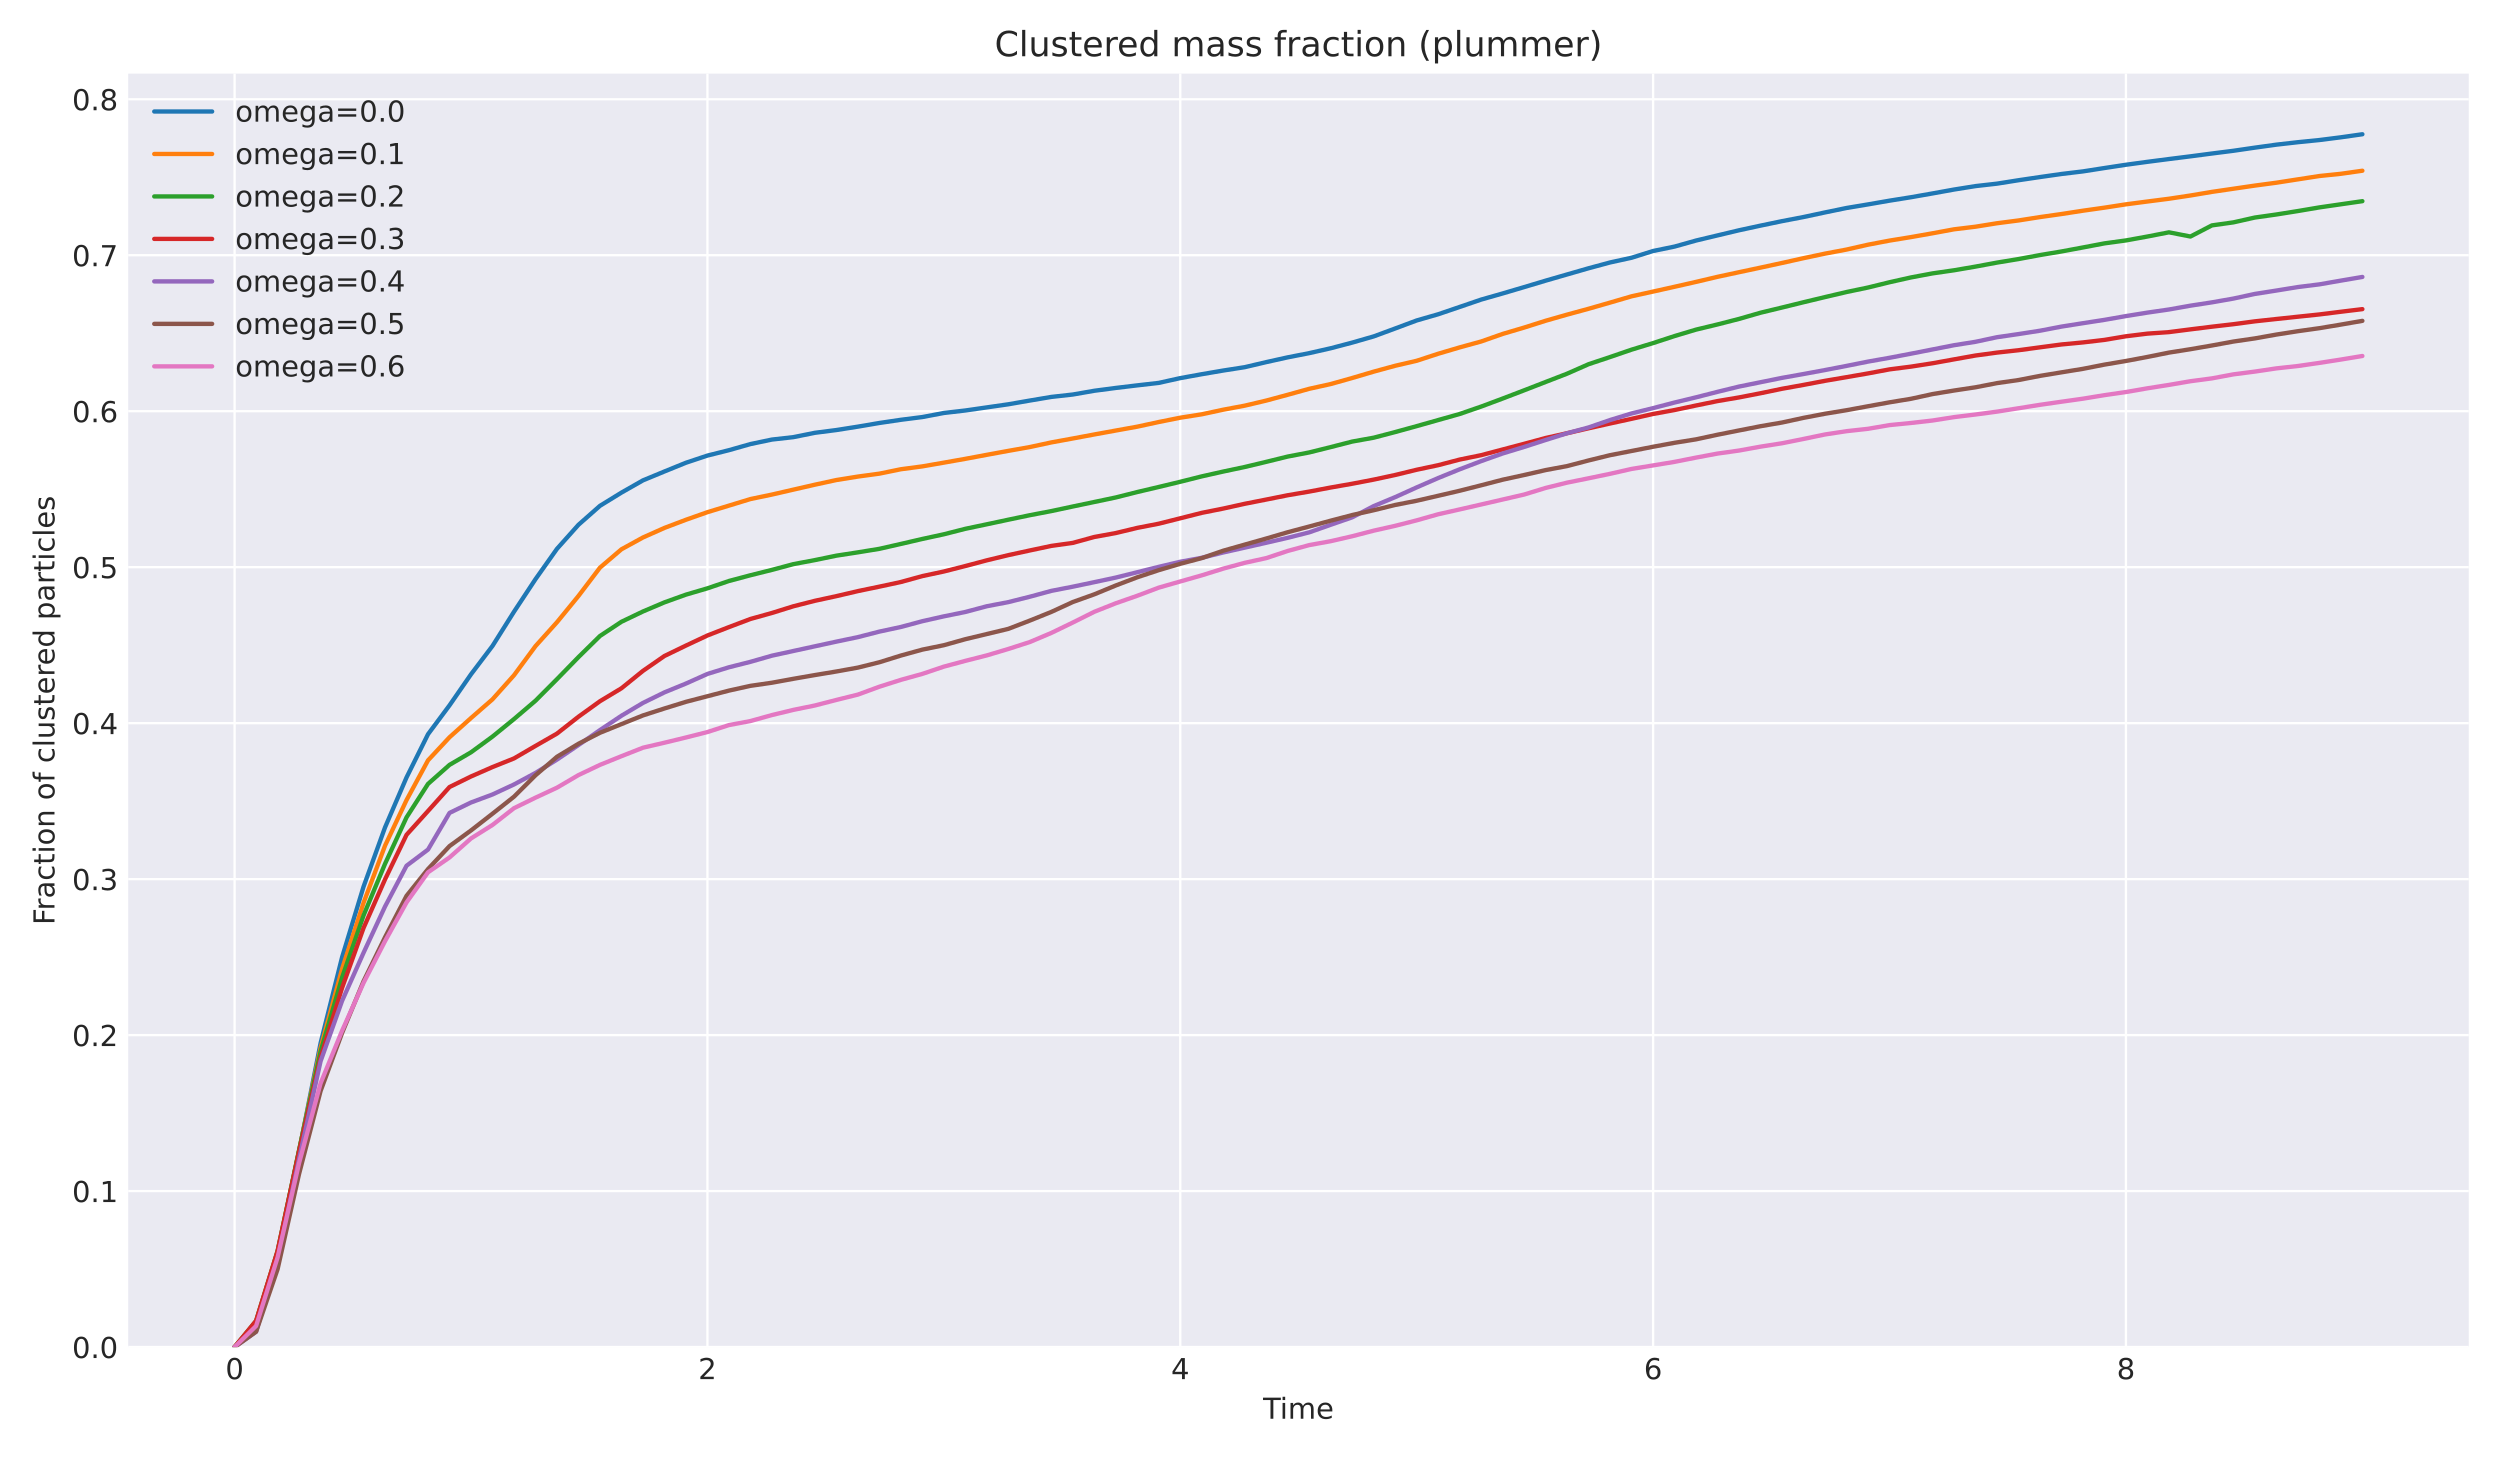 <?xml version="1.0" encoding="utf-8" standalone="no"?>
<!DOCTYPE svg PUBLIC "-//W3C//DTD SVG 1.1//EN"
  "http://www.w3.org/Graphics/SVG/1.1/DTD/svg11.dtd">
<!-- Created with matplotlib (https://matplotlib.org/) -->
<svg height="504pt" version="1.1" viewBox="0 0 864 504" width="864pt" xmlns="http://www.w3.org/2000/svg" xmlns:xlink="http://www.w3.org/1999/xlink">
 <defs>
  <style type="text/css">
*{stroke-linecap:butt;stroke-linejoin:round;}
  </style>
 </defs>
 <g id="figure_1">
  <g id="patch_1">
   <path d="M 0 504 
L 864 504 
L 864 0 
L 0 0 
z
" style="fill:#ffffff;"/>
  </g>
  <g id="axes_1">
   <g id="patch_2">
    <path d="M 44.31 465.54 
L 853.2 465.54 
L 853.2 25.44 
L 44.31 25.44 
z
" style="fill:#eaeaf2;"/>
   </g>
   <g id="matplotlib.axis_1">
    <g id="xtick_1">
     <g id="line2d_1">
      <path clip-path="url(#p8c5efeee60)" d="M 81.078 465.54 
L 81.078 25.44 
" style="fill:none;stroke:#ffffff;stroke-linecap:round;stroke-width:0.8;"/>
     </g>
     <g id="line2d_2"/>
     <g id="text_1">
      <!-- 0 -->
      <defs>
       <path d="M 31.781 66.406 
Q 24.172 66.406 20.328 58.906 
Q 16.5 51.422 16.5 36.375 
Q 16.5 21.391 20.328 13.891 
Q 24.172 6.391 31.781 6.391 
Q 39.453 6.391 43.281 13.891 
Q 47.125 21.391 47.125 36.375 
Q 47.125 51.422 43.281 58.906 
Q 39.453 66.406 31.781 66.406 
z
M 31.781 74.219 
Q 44.047 74.219 50.516 64.516 
Q 56.984 54.828 56.984 36.375 
Q 56.984 17.969 50.516 8.266 
Q 44.047 -1.422 31.781 -1.422 
Q 19.531 -1.422 13.062 8.266 
Q 6.594 17.969 6.594 36.375 
Q 6.594 54.828 13.062 64.516 
Q 19.531 74.219 31.781 74.219 
z
" id="DejaVuSans-48"/>
      </defs>
      <g style="fill:#262626;" transform="translate(77.896 476.638)scale(0.1 -0.1)">
       <use xlink:href="#DejaVuSans-48"/>
      </g>
     </g>
    </g>
    <g id="xtick_2">
     <g id="line2d_3">
      <path clip-path="url(#p8c5efeee60)" d="M 244.49 465.54 
L 244.49 25.44 
" style="fill:none;stroke:#ffffff;stroke-linecap:round;stroke-width:0.8;"/>
     </g>
     <g id="line2d_4"/>
     <g id="text_2">
      <!-- 2 -->
      <defs>
       <path d="M 19.188 8.297 
L 53.609 8.297 
L 53.609 0 
L 7.328 0 
L 7.328 8.297 
Q 12.938 14.109 22.625 23.891 
Q 32.328 33.688 34.812 36.531 
Q 39.547 41.844 41.422 45.531 
Q 43.312 49.219 43.312 52.781 
Q 43.312 58.594 39.234 62.25 
Q 35.156 65.922 28.609 65.922 
Q 23.969 65.922 18.812 64.312 
Q 13.672 62.703 7.812 59.422 
L 7.812 69.391 
Q 13.766 71.781 18.938 73 
Q 24.125 74.219 28.422 74.219 
Q 39.75 74.219 46.484 68.547 
Q 53.219 62.891 53.219 53.422 
Q 53.219 48.922 51.531 44.891 
Q 49.859 40.875 45.406 35.406 
Q 44.188 33.984 37.641 27.219 
Q 31.109 20.453 19.188 8.297 
z
" id="DejaVuSans-50"/>
      </defs>
      <g style="fill:#262626;" transform="translate(241.309 476.638)scale(0.1 -0.1)">
       <use xlink:href="#DejaVuSans-50"/>
      </g>
     </g>
    </g>
    <g id="xtick_3">
     <g id="line2d_5">
      <path clip-path="url(#p8c5efeee60)" d="M 407.902 465.54 
L 407.902 25.44 
" style="fill:none;stroke:#ffffff;stroke-linecap:round;stroke-width:0.8;"/>
     </g>
     <g id="line2d_6"/>
     <g id="text_3">
      <!-- 4 -->
      <defs>
       <path d="M 37.797 64.312 
L 12.891 25.391 
L 37.797 25.391 
z
M 35.203 72.906 
L 47.609 72.906 
L 47.609 25.391 
L 58.016 25.391 
L 58.016 17.188 
L 47.609 17.188 
L 47.609 0 
L 37.797 0 
L 37.797 17.188 
L 4.891 17.188 
L 4.891 26.703 
z
" id="DejaVuSans-52"/>
      </defs>
      <g style="fill:#262626;" transform="translate(404.721 476.638)scale(0.1 -0.1)">
       <use xlink:href="#DejaVuSans-52"/>
      </g>
     </g>
    </g>
    <g id="xtick_4">
     <g id="line2d_7">
      <path clip-path="url(#p8c5efeee60)" d="M 571.314 465.54 
L 571.314 25.44 
" style="fill:none;stroke:#ffffff;stroke-linecap:round;stroke-width:0.8;"/>
     </g>
     <g id="line2d_8"/>
     <g id="text_4">
      <!-- 6 -->
      <defs>
       <path d="M 33.016 40.375 
Q 26.375 40.375 22.484 35.828 
Q 18.609 31.297 18.609 23.391 
Q 18.609 15.531 22.484 10.953 
Q 26.375 6.391 33.016 6.391 
Q 39.656 6.391 43.531 10.953 
Q 47.406 15.531 47.406 23.391 
Q 47.406 31.297 43.531 35.828 
Q 39.656 40.375 33.016 40.375 
z
M 52.594 71.297 
L 52.594 62.312 
Q 48.875 64.062 45.094 64.984 
Q 41.312 65.922 37.594 65.922 
Q 27.828 65.922 22.672 59.328 
Q 17.531 52.734 16.797 39.406 
Q 19.672 43.656 24.016 45.922 
Q 28.375 48.188 33.594 48.188 
Q 44.578 48.188 50.953 41.516 
Q 57.328 34.859 57.328 23.391 
Q 57.328 12.156 50.688 5.359 
Q 44.047 -1.422 33.016 -1.422 
Q 20.359 -1.422 13.672 8.266 
Q 6.984 17.969 6.984 36.375 
Q 6.984 53.656 15.188 63.938 
Q 23.391 74.219 37.203 74.219 
Q 40.922 74.219 44.703 73.484 
Q 48.484 72.75 52.594 71.297 
z
" id="DejaVuSans-54"/>
      </defs>
      <g style="fill:#262626;" transform="translate(568.133 476.638)scale(0.1 -0.1)">
       <use xlink:href="#DejaVuSans-54"/>
      </g>
     </g>
    </g>
    <g id="xtick_5">
     <g id="line2d_9">
      <path clip-path="url(#p8c5efeee60)" d="M 734.726 465.54 
L 734.726 25.44 
" style="fill:none;stroke:#ffffff;stroke-linecap:round;stroke-width:0.8;"/>
     </g>
     <g id="line2d_10"/>
     <g id="text_5">
      <!-- 8 -->
      <defs>
       <path d="M 31.781 34.625 
Q 24.75 34.625 20.719 30.859 
Q 16.703 27.094 16.703 20.516 
Q 16.703 13.922 20.719 10.156 
Q 24.75 6.391 31.781 6.391 
Q 38.812 6.391 42.859 10.172 
Q 46.922 13.969 46.922 20.516 
Q 46.922 27.094 42.891 30.859 
Q 38.875 34.625 31.781 34.625 
z
M 21.922 38.812 
Q 15.578 40.375 12.031 44.719 
Q 8.5 49.078 8.5 55.328 
Q 8.5 64.062 14.719 69.141 
Q 20.953 74.219 31.781 74.219 
Q 42.672 74.219 48.875 69.141 
Q 55.078 64.062 55.078 55.328 
Q 55.078 49.078 51.531 44.719 
Q 48 40.375 41.703 38.812 
Q 48.828 37.156 52.797 32.312 
Q 56.781 27.484 56.781 20.516 
Q 56.781 9.906 50.312 4.234 
Q 43.844 -1.422 31.781 -1.422 
Q 19.734 -1.422 13.25 4.234 
Q 6.781 9.906 6.781 20.516 
Q 6.781 27.484 10.781 32.312 
Q 14.797 37.156 21.922 38.812 
z
M 18.312 54.391 
Q 18.312 48.734 21.844 45.562 
Q 25.391 42.391 31.781 42.391 
Q 38.141 42.391 41.719 45.562 
Q 45.312 48.734 45.312 54.391 
Q 45.312 60.062 41.719 63.234 
Q 38.141 66.406 31.781 66.406 
Q 25.391 66.406 21.844 63.234 
Q 18.312 60.062 18.312 54.391 
z
" id="DejaVuSans-56"/>
      </defs>
      <g style="fill:#262626;" transform="translate(731.545 476.638)scale(0.1 -0.1)">
       <use xlink:href="#DejaVuSans-56"/>
      </g>
     </g>
    </g>
    <g id="text_6">
     <!-- Time -->
     <defs>
      <path d="M -0.297 72.906 
L 61.375 72.906 
L 61.375 64.594 
L 35.5 64.594 
L 35.5 0 
L 25.594 0 
L 25.594 64.594 
L -0.297 64.594 
z
" id="DejaVuSans-84"/>
      <path d="M 9.422 54.688 
L 18.406 54.688 
L 18.406 0 
L 9.422 0 
z
M 9.422 75.984 
L 18.406 75.984 
L 18.406 64.594 
L 9.422 64.594 
z
" id="DejaVuSans-105"/>
      <path d="M 52 44.188 
Q 55.375 50.25 60.062 53.125 
Q 64.75 56 71.094 56 
Q 79.641 56 84.281 50.016 
Q 88.922 44.047 88.922 33.016 
L 88.922 0 
L 79.891 0 
L 79.891 32.719 
Q 79.891 40.578 77.094 44.375 
Q 74.312 48.188 68.609 48.188 
Q 61.625 48.188 57.562 43.547 
Q 53.516 38.922 53.516 30.906 
L 53.516 0 
L 44.484 0 
L 44.484 32.719 
Q 44.484 40.625 41.703 44.406 
Q 38.922 48.188 33.109 48.188 
Q 26.219 48.188 22.156 43.531 
Q 18.109 38.875 18.109 30.906 
L 18.109 0 
L 9.078 0 
L 9.078 54.688 
L 18.109 54.688 
L 18.109 46.188 
Q 21.188 51.219 25.484 53.609 
Q 29.781 56 35.688 56 
Q 41.656 56 45.828 52.969 
Q 50 49.953 52 44.188 
z
" id="DejaVuSans-109"/>
      <path d="M 56.203 29.594 
L 56.203 25.203 
L 14.891 25.203 
Q 15.484 15.922 20.484 11.062 
Q 25.484 6.203 34.422 6.203 
Q 39.594 6.203 44.453 7.469 
Q 49.312 8.734 54.109 11.281 
L 54.109 2.781 
Q 49.266 0.734 44.188 -0.344 
Q 39.109 -1.422 33.891 -1.422 
Q 20.797 -1.422 13.156 6.188 
Q 5.516 13.812 5.516 26.812 
Q 5.516 40.234 12.766 48.109 
Q 20.016 56 32.328 56 
Q 43.359 56 49.781 48.891 
Q 56.203 41.797 56.203 29.594 
z
M 47.219 32.234 
Q 47.125 39.594 43.094 43.984 
Q 39.062 48.391 32.422 48.391 
Q 24.906 48.391 20.391 44.141 
Q 15.875 39.891 15.188 32.172 
z
" id="DejaVuSans-101"/>
     </defs>
     <g style="fill:#262626;" transform="translate(436.521 490.317)scale(0.1 -0.1)">
      <use xlink:href="#DejaVuSans-84"/>
      <use x="57.959" xlink:href="#DejaVuSans-105"/>
      <use x="85.742" xlink:href="#DejaVuSans-109"/>
      <use x="183.154" xlink:href="#DejaVuSans-101"/>
     </g>
    </g>
   </g>
   <g id="matplotlib.axis_2">
    <g id="ytick_1">
     <g id="line2d_11">
      <path clip-path="url(#p8c5efeee60)" d="M 44.31 465.54 
L 853.2 465.54 
" style="fill:none;stroke:#ffffff;stroke-linecap:round;stroke-width:0.8;"/>
     </g>
     <g id="line2d_12"/>
     <g id="text_7">
      <!-- 0.0 -->
      <defs>
       <path d="M 10.688 12.406 
L 21 12.406 
L 21 0 
L 10.688 0 
z
" id="DejaVuSans-46"/>
      </defs>
      <g style="fill:#262626;" transform="translate(24.907 469.339)scale(0.1 -0.1)">
       <use xlink:href="#DejaVuSans-48"/>
       <use x="63.623" xlink:href="#DejaVuSans-46"/>
       <use x="95.41" xlink:href="#DejaVuSans-48"/>
      </g>
     </g>
    </g>
    <g id="ytick_2">
     <g id="line2d_13">
      <path clip-path="url(#p8c5efeee60)" d="M 44.31 411.635 
L 853.2 411.635 
" style="fill:none;stroke:#ffffff;stroke-linecap:round;stroke-width:0.8;"/>
     </g>
     <g id="line2d_14"/>
     <g id="text_8">
      <!-- 0.1 -->
      <defs>
       <path d="M 12.406 8.297 
L 28.516 8.297 
L 28.516 63.922 
L 10.984 60.406 
L 10.984 69.391 
L 28.422 72.906 
L 38.281 72.906 
L 38.281 8.297 
L 54.391 8.297 
L 54.391 0 
L 12.406 0 
z
" id="DejaVuSans-49"/>
      </defs>
      <g style="fill:#262626;" transform="translate(24.907 415.435)scale(0.1 -0.1)">
       <use xlink:href="#DejaVuSans-48"/>
       <use x="63.623" xlink:href="#DejaVuSans-46"/>
       <use x="95.41" xlink:href="#DejaVuSans-49"/>
      </g>
     </g>
    </g>
    <g id="ytick_3">
     <g id="line2d_15">
      <path clip-path="url(#p8c5efeee60)" d="M 44.31 357.731 
L 853.2 357.731 
" style="fill:none;stroke:#ffffff;stroke-linecap:round;stroke-width:0.8;"/>
     </g>
     <g id="line2d_16"/>
     <g id="text_9">
      <!-- 0.2 -->
      <g style="fill:#262626;" transform="translate(24.907 361.53)scale(0.1 -0.1)">
       <use xlink:href="#DejaVuSans-48"/>
       <use x="63.623" xlink:href="#DejaVuSans-46"/>
       <use x="95.41" xlink:href="#DejaVuSans-50"/>
      </g>
     </g>
    </g>
    <g id="ytick_4">
     <g id="line2d_17">
      <path clip-path="url(#p8c5efeee60)" d="M 44.31 303.826 
L 853.2 303.826 
" style="fill:none;stroke:#ffffff;stroke-linecap:round;stroke-width:0.8;"/>
     </g>
     <g id="line2d_18"/>
     <g id="text_10">
      <!-- 0.3 -->
      <defs>
       <path d="M 40.578 39.312 
Q 47.656 37.797 51.625 33 
Q 55.609 28.219 55.609 21.188 
Q 55.609 10.406 48.188 4.484 
Q 40.766 -1.422 27.094 -1.422 
Q 22.516 -1.422 17.656 -0.516 
Q 12.797 0.391 7.625 2.203 
L 7.625 11.719 
Q 11.719 9.328 16.594 8.109 
Q 21.484 6.891 26.812 6.891 
Q 36.078 6.891 40.938 10.547 
Q 45.797 14.203 45.797 21.188 
Q 45.797 27.641 41.281 31.266 
Q 36.766 34.906 28.719 34.906 
L 20.219 34.906 
L 20.219 43.016 
L 29.109 43.016 
Q 36.375 43.016 40.234 45.922 
Q 44.094 48.828 44.094 54.297 
Q 44.094 59.906 40.109 62.906 
Q 36.141 65.922 28.719 65.922 
Q 24.656 65.922 20.016 65.031 
Q 15.375 64.156 9.812 62.312 
L 9.812 71.094 
Q 15.438 72.656 20.344 73.438 
Q 25.25 74.219 29.594 74.219 
Q 40.828 74.219 47.359 69.109 
Q 53.906 64.016 53.906 55.328 
Q 53.906 49.266 50.438 45.094 
Q 46.969 40.922 40.578 39.312 
z
" id="DejaVuSans-51"/>
      </defs>
      <g style="fill:#262626;" transform="translate(24.907 307.625)scale(0.1 -0.1)">
       <use xlink:href="#DejaVuSans-48"/>
       <use x="63.623" xlink:href="#DejaVuSans-46"/>
       <use x="95.41" xlink:href="#DejaVuSans-51"/>
      </g>
     </g>
    </g>
    <g id="ytick_5">
     <g id="line2d_19">
      <path clip-path="url(#p8c5efeee60)" d="M 44.31 249.922 
L 853.2 249.922 
" style="fill:none;stroke:#ffffff;stroke-linecap:round;stroke-width:0.8;"/>
     </g>
     <g id="line2d_20"/>
     <g id="text_11">
      <!-- 0.4 -->
      <g style="fill:#262626;" transform="translate(24.907 253.721)scale(0.1 -0.1)">
       <use xlink:href="#DejaVuSans-48"/>
       <use x="63.623" xlink:href="#DejaVuSans-46"/>
       <use x="95.41" xlink:href="#DejaVuSans-52"/>
      </g>
     </g>
    </g>
    <g id="ytick_6">
     <g id="line2d_21">
      <path clip-path="url(#p8c5efeee60)" d="M 44.31 196.017 
L 853.2 196.017 
" style="fill:none;stroke:#ffffff;stroke-linecap:round;stroke-width:0.8;"/>
     </g>
     <g id="line2d_22"/>
     <g id="text_12">
      <!-- 0.5 -->
      <defs>
       <path d="M 10.797 72.906 
L 49.516 72.906 
L 49.516 64.594 
L 19.828 64.594 
L 19.828 46.734 
Q 21.969 47.469 24.109 47.828 
Q 26.266 48.188 28.422 48.188 
Q 40.625 48.188 47.75 41.5 
Q 54.891 34.812 54.891 23.391 
Q 54.891 11.625 47.562 5.094 
Q 40.234 -1.422 26.906 -1.422 
Q 22.312 -1.422 17.547 -0.641 
Q 12.797 0.141 7.719 1.703 
L 7.719 11.625 
Q 12.109 9.234 16.797 8.062 
Q 21.484 6.891 26.703 6.891 
Q 35.156 6.891 40.078 11.328 
Q 45.016 15.766 45.016 23.391 
Q 45.016 31 40.078 35.438 
Q 35.156 39.891 26.703 39.891 
Q 22.75 39.891 18.812 39.016 
Q 14.891 38.141 10.797 36.281 
z
" id="DejaVuSans-53"/>
      </defs>
      <g style="fill:#262626;" transform="translate(24.907 199.816)scale(0.1 -0.1)">
       <use xlink:href="#DejaVuSans-48"/>
       <use x="63.623" xlink:href="#DejaVuSans-46"/>
       <use x="95.41" xlink:href="#DejaVuSans-53"/>
      </g>
     </g>
    </g>
    <g id="ytick_7">
     <g id="line2d_23">
      <path clip-path="url(#p8c5efeee60)" d="M 44.31 142.112 
L 853.2 142.112 
" style="fill:none;stroke:#ffffff;stroke-linecap:round;stroke-width:0.8;"/>
     </g>
     <g id="line2d_24"/>
     <g id="text_13">
      <!-- 0.6 -->
      <g style="fill:#262626;" transform="translate(24.907 145.912)scale(0.1 -0.1)">
       <use xlink:href="#DejaVuSans-48"/>
       <use x="63.623" xlink:href="#DejaVuSans-46"/>
       <use x="95.41" xlink:href="#DejaVuSans-54"/>
      </g>
     </g>
    </g>
    <g id="ytick_8">
     <g id="line2d_25">
      <path clip-path="url(#p8c5efeee60)" d="M 44.31 88.208 
L 853.2 88.208 
" style="fill:none;stroke:#ffffff;stroke-linecap:round;stroke-width:0.8;"/>
     </g>
     <g id="line2d_26"/>
     <g id="text_14">
      <!-- 0.7 -->
      <defs>
       <path d="M 8.203 72.906 
L 55.078 72.906 
L 55.078 68.703 
L 28.609 0 
L 18.312 0 
L 43.219 64.594 
L 8.203 64.594 
z
" id="DejaVuSans-55"/>
      </defs>
      <g style="fill:#262626;" transform="translate(24.907 92.007)scale(0.1 -0.1)">
       <use xlink:href="#DejaVuSans-48"/>
       <use x="63.623" xlink:href="#DejaVuSans-46"/>
       <use x="95.41" xlink:href="#DejaVuSans-55"/>
      </g>
     </g>
    </g>
    <g id="ytick_9">
     <g id="line2d_27">
      <path clip-path="url(#p8c5efeee60)" d="M 44.31 34.303 
L 853.2 34.303 
" style="fill:none;stroke:#ffffff;stroke-linecap:round;stroke-width:0.8;"/>
     </g>
     <g id="line2d_28"/>
     <g id="text_15">
      <!-- 0.8 -->
      <g style="fill:#262626;" transform="translate(24.907 38.103)scale(0.1 -0.1)">
       <use xlink:href="#DejaVuSans-48"/>
       <use x="63.623" xlink:href="#DejaVuSans-46"/>
       <use x="95.41" xlink:href="#DejaVuSans-56"/>
      </g>
     </g>
    </g>
    <g id="text_16">
     <!-- Fraction of clustered particles -->
     <defs>
      <path d="M 9.812 72.906 
L 51.703 72.906 
L 51.703 64.594 
L 19.672 64.594 
L 19.672 43.109 
L 48.578 43.109 
L 48.578 34.812 
L 19.672 34.812 
L 19.672 0 
L 9.812 0 
z
" id="DejaVuSans-70"/>
      <path d="M 41.109 46.297 
Q 39.594 47.172 37.812 47.578 
Q 36.031 48 33.891 48 
Q 26.266 48 22.188 43.047 
Q 18.109 38.094 18.109 28.812 
L 18.109 0 
L 9.078 0 
L 9.078 54.688 
L 18.109 54.688 
L 18.109 46.188 
Q 20.953 51.172 25.484 53.578 
Q 30.031 56 36.531 56 
Q 37.453 56 38.578 55.875 
Q 39.703 55.766 41.062 55.516 
z
" id="DejaVuSans-114"/>
      <path d="M 34.281 27.484 
Q 23.391 27.484 19.188 25 
Q 14.984 22.516 14.984 16.5 
Q 14.984 11.719 18.141 8.906 
Q 21.297 6.109 26.703 6.109 
Q 34.188 6.109 38.703 11.406 
Q 43.219 16.703 43.219 25.484 
L 43.219 27.484 
z
M 52.203 31.203 
L 52.203 0 
L 43.219 0 
L 43.219 8.297 
Q 40.141 3.328 35.547 0.953 
Q 30.953 -1.422 24.312 -1.422 
Q 15.922 -1.422 10.953 3.297 
Q 6 8.016 6 15.922 
Q 6 25.141 12.172 29.828 
Q 18.359 34.516 30.609 34.516 
L 43.219 34.516 
L 43.219 35.406 
Q 43.219 41.609 39.141 45 
Q 35.062 48.391 27.688 48.391 
Q 23 48.391 18.547 47.266 
Q 14.109 46.141 10.016 43.891 
L 10.016 52.203 
Q 14.938 54.109 19.578 55.047 
Q 24.219 56 28.609 56 
Q 40.484 56 46.344 49.844 
Q 52.203 43.703 52.203 31.203 
z
" id="DejaVuSans-97"/>
      <path d="M 48.781 52.594 
L 48.781 44.188 
Q 44.969 46.297 41.141 47.344 
Q 37.312 48.391 33.406 48.391 
Q 24.656 48.391 19.812 42.844 
Q 14.984 37.312 14.984 27.297 
Q 14.984 17.281 19.812 11.734 
Q 24.656 6.203 33.406 6.203 
Q 37.312 6.203 41.141 7.25 
Q 44.969 8.297 48.781 10.406 
L 48.781 2.094 
Q 45.016 0.344 40.984 -0.531 
Q 36.969 -1.422 32.422 -1.422 
Q 20.062 -1.422 12.781 6.344 
Q 5.516 14.109 5.516 27.297 
Q 5.516 40.672 12.859 48.328 
Q 20.219 56 33.016 56 
Q 37.156 56 41.109 55.141 
Q 45.062 54.297 48.781 52.594 
z
" id="DejaVuSans-99"/>
      <path d="M 18.312 70.219 
L 18.312 54.688 
L 36.812 54.688 
L 36.812 47.703 
L 18.312 47.703 
L 18.312 18.016 
Q 18.312 11.328 20.141 9.422 
Q 21.969 7.516 27.594 7.516 
L 36.812 7.516 
L 36.812 0 
L 27.594 0 
Q 17.188 0 13.234 3.875 
Q 9.281 7.766 9.281 18.016 
L 9.281 47.703 
L 2.688 47.703 
L 2.688 54.688 
L 9.281 54.688 
L 9.281 70.219 
z
" id="DejaVuSans-116"/>
      <path d="M 30.609 48.391 
Q 23.391 48.391 19.188 42.75 
Q 14.984 37.109 14.984 27.297 
Q 14.984 17.484 19.156 11.844 
Q 23.344 6.203 30.609 6.203 
Q 37.797 6.203 41.984 11.859 
Q 46.188 17.531 46.188 27.297 
Q 46.188 37.016 41.984 42.703 
Q 37.797 48.391 30.609 48.391 
z
M 30.609 56 
Q 42.328 56 49.016 48.375 
Q 55.719 40.766 55.719 27.297 
Q 55.719 13.875 49.016 6.219 
Q 42.328 -1.422 30.609 -1.422 
Q 18.844 -1.422 12.172 6.219 
Q 5.516 13.875 5.516 27.297 
Q 5.516 40.766 12.172 48.375 
Q 18.844 56 30.609 56 
z
" id="DejaVuSans-111"/>
      <path d="M 54.891 33.016 
L 54.891 0 
L 45.906 0 
L 45.906 32.719 
Q 45.906 40.484 42.875 44.328 
Q 39.844 48.188 33.797 48.188 
Q 26.516 48.188 22.312 43.547 
Q 18.109 38.922 18.109 30.906 
L 18.109 0 
L 9.078 0 
L 9.078 54.688 
L 18.109 54.688 
L 18.109 46.188 
Q 21.344 51.125 25.703 53.562 
Q 30.078 56 35.797 56 
Q 45.219 56 50.047 50.172 
Q 54.891 44.344 54.891 33.016 
z
" id="DejaVuSans-110"/>
      <path id="DejaVuSans-32"/>
      <path d="M 37.109 75.984 
L 37.109 68.5 
L 28.516 68.5 
Q 23.688 68.5 21.797 66.547 
Q 19.922 64.594 19.922 59.516 
L 19.922 54.688 
L 34.719 54.688 
L 34.719 47.703 
L 19.922 47.703 
L 19.922 0 
L 10.891 0 
L 10.891 47.703 
L 2.297 47.703 
L 2.297 54.688 
L 10.891 54.688 
L 10.891 58.5 
Q 10.891 67.625 15.141 71.797 
Q 19.391 75.984 28.609 75.984 
z
" id="DejaVuSans-102"/>
      <path d="M 9.422 75.984 
L 18.406 75.984 
L 18.406 0 
L 9.422 0 
z
" id="DejaVuSans-108"/>
      <path d="M 8.5 21.578 
L 8.5 54.688 
L 17.484 54.688 
L 17.484 21.922 
Q 17.484 14.156 20.5 10.266 
Q 23.531 6.391 29.594 6.391 
Q 36.859 6.391 41.078 11.031 
Q 45.312 15.672 45.312 23.688 
L 45.312 54.688 
L 54.297 54.688 
L 54.297 0 
L 45.312 0 
L 45.312 8.406 
Q 42.047 3.422 37.719 1 
Q 33.406 -1.422 27.688 -1.422 
Q 18.266 -1.422 13.375 4.438 
Q 8.5 10.297 8.5 21.578 
z
M 31.109 56 
z
" id="DejaVuSans-117"/>
      <path d="M 44.281 53.078 
L 44.281 44.578 
Q 40.484 46.531 36.375 47.5 
Q 32.281 48.484 27.875 48.484 
Q 21.188 48.484 17.844 46.438 
Q 14.5 44.391 14.5 40.281 
Q 14.5 37.156 16.891 35.375 
Q 19.281 33.594 26.516 31.984 
L 29.594 31.297 
Q 39.156 29.25 43.188 25.516 
Q 47.219 21.781 47.219 15.094 
Q 47.219 7.469 41.188 3.016 
Q 35.156 -1.422 24.609 -1.422 
Q 20.219 -1.422 15.453 -0.562 
Q 10.688 0.297 5.422 2 
L 5.422 11.281 
Q 10.406 8.688 15.234 7.391 
Q 20.062 6.109 24.812 6.109 
Q 31.156 6.109 34.562 8.281 
Q 37.984 10.453 37.984 14.406 
Q 37.984 18.062 35.516 20.016 
Q 33.062 21.969 24.703 23.781 
L 21.578 24.516 
Q 13.234 26.266 9.516 29.906 
Q 5.812 33.547 5.812 39.891 
Q 5.812 47.609 11.281 51.797 
Q 16.75 56 26.812 56 
Q 31.781 56 36.172 55.266 
Q 40.578 54.547 44.281 53.078 
z
" id="DejaVuSans-115"/>
      <path d="M 45.406 46.391 
L 45.406 75.984 
L 54.391 75.984 
L 54.391 0 
L 45.406 0 
L 45.406 8.203 
Q 42.578 3.328 38.25 0.953 
Q 33.938 -1.422 27.875 -1.422 
Q 17.969 -1.422 11.734 6.484 
Q 5.516 14.406 5.516 27.297 
Q 5.516 40.188 11.734 48.094 
Q 17.969 56 27.875 56 
Q 33.938 56 38.25 53.625 
Q 42.578 51.266 45.406 46.391 
z
M 14.797 27.297 
Q 14.797 17.391 18.875 11.75 
Q 22.953 6.109 30.078 6.109 
Q 37.203 6.109 41.297 11.75 
Q 45.406 17.391 45.406 27.297 
Q 45.406 37.203 41.297 42.844 
Q 37.203 48.484 30.078 48.484 
Q 22.953 48.484 18.875 42.844 
Q 14.797 37.203 14.797 27.297 
z
" id="DejaVuSans-100"/>
      <path d="M 18.109 8.203 
L 18.109 -20.797 
L 9.078 -20.797 
L 9.078 54.688 
L 18.109 54.688 
L 18.109 46.391 
Q 20.953 51.266 25.266 53.625 
Q 29.594 56 35.594 56 
Q 45.562 56 51.781 48.094 
Q 58.016 40.188 58.016 27.297 
Q 58.016 14.406 51.781 6.484 
Q 45.562 -1.422 35.594 -1.422 
Q 29.594 -1.422 25.266 0.953 
Q 20.953 3.328 18.109 8.203 
z
M 48.688 27.297 
Q 48.688 37.203 44.609 42.844 
Q 40.531 48.484 33.406 48.484 
Q 26.266 48.484 22.188 42.844 
Q 18.109 37.203 18.109 27.297 
Q 18.109 17.391 22.188 11.75 
Q 26.266 6.109 33.406 6.109 
Q 40.531 6.109 44.609 11.75 
Q 48.688 17.391 48.688 27.297 
z
" id="DejaVuSans-112"/>
     </defs>
     <g style="fill:#262626;" transform="translate(18.827 319.641)rotate(-90)scale(0.1 -0.1)">
      <use xlink:href="#DejaVuSans-70"/>
      <use x="50.27" xlink:href="#DejaVuSans-114"/>
      <use x="91.383" xlink:href="#DejaVuSans-97"/>
      <use x="152.662" xlink:href="#DejaVuSans-99"/>
      <use x="207.643" xlink:href="#DejaVuSans-116"/>
      <use x="246.852" xlink:href="#DejaVuSans-105"/>
      <use x="274.635" xlink:href="#DejaVuSans-111"/>
      <use x="335.816" xlink:href="#DejaVuSans-110"/>
      <use x="399.195" xlink:href="#DejaVuSans-32"/>
      <use x="430.982" xlink:href="#DejaVuSans-111"/>
      <use x="492.164" xlink:href="#DejaVuSans-102"/>
      <use x="527.369" xlink:href="#DejaVuSans-32"/>
      <use x="559.156" xlink:href="#DejaVuSans-99"/>
      <use x="614.137" xlink:href="#DejaVuSans-108"/>
      <use x="641.92" xlink:href="#DejaVuSans-117"/>
      <use x="705.299" xlink:href="#DejaVuSans-115"/>
      <use x="757.398" xlink:href="#DejaVuSans-116"/>
      <use x="796.607" xlink:href="#DejaVuSans-101"/>
      <use x="858.131" xlink:href="#DejaVuSans-114"/>
      <use x="896.994" xlink:href="#DejaVuSans-101"/>
      <use x="958.518" xlink:href="#DejaVuSans-100"/>
      <use x="1021.994" xlink:href="#DejaVuSans-32"/>
      <use x="1053.781" xlink:href="#DejaVuSans-112"/>
      <use x="1117.258" xlink:href="#DejaVuSans-97"/>
      <use x="1178.537" xlink:href="#DejaVuSans-114"/>
      <use x="1219.65" xlink:href="#DejaVuSans-116"/>
      <use x="1258.859" xlink:href="#DejaVuSans-105"/>
      <use x="1286.643" xlink:href="#DejaVuSans-99"/>
      <use x="1341.623" xlink:href="#DejaVuSans-108"/>
      <use x="1369.406" xlink:href="#DejaVuSans-101"/>
      <use x="1430.93" xlink:href="#DejaVuSans-115"/>
     </g>
    </g>
   </g>
   <g id="line2d_29">
    <path clip-path="url(#p8c5efeee60)" d="M 81.078 465.54 
L 88.506 457.839 
L 95.933 433.425 
L 103.361 397.874 
L 110.789 360.528 
L 118.217 330.845 
L 125.645 306.42 
L 133.072 285.932 
L 140.5 268.674 
L 147.928 253.741 
L 155.356 243.759 
L 162.784 233.032 
L 170.212 223.227 
L 177.639 211.411 
L 185.067 200.162 
L 192.495 189.667 
L 199.923 181.362 
L 207.351 174.809 
L 214.779 170.241 
L 222.206 166.013 
L 229.634 162.939 
L 237.062 159.919 
L 244.49 157.444 
L 251.918 155.583 
L 259.345 153.471 
L 266.773 151.911 
L 274.201 151.072 
L 281.629 149.574 
L 289.057 148.62 
L 296.485 147.445 
L 303.912 146.179 
L 311.34 145.08 
L 318.768 144.131 
L 326.196 142.724 
L 333.624 141.864 
L 341.052 140.792 
L 348.479 139.721 
L 355.907 138.427 
L 363.335 137.176 
L 370.763 136.345 
L 378.191 135.048 
L 385.618 134.071 
L 393.046 133.18 
L 400.474 132.326 
L 407.902 130.673 
L 415.33 129.325 
L 422.758 128.054 
L 430.185 126.895 
L 437.613 125.143 
L 445.041 123.496 
L 452.469 122.042 
L 459.897 120.357 
L 467.325 118.401 
L 474.752 116.26 
L 482.18 113.52 
L 489.608 110.748 
L 497.036 108.607 
L 504.464 106.078 
L 511.892 103.534 
L 519.319 101.417 
L 526.747 99.217 
L 534.175 96.992 
L 541.603 94.844 
L 549.031 92.707 
L 556.458 90.7 
L 563.886 89.074 
L 571.314 86.739 
L 578.742 85.212 
L 586.17 83.124 
L 593.598 81.349 
L 601.025 79.58 
L 608.453 77.972 
L 615.881 76.422 
L 623.309 74.999 
L 630.737 73.407 
L 638.165 71.877 
L 645.592 70.637 
L 653.02 69.349 
L 660.448 68.159 
L 667.876 66.851 
L 675.304 65.506 
L 682.731 64.315 
L 690.159 63.469 
L 697.587 62.291 
L 705.015 61.189 
L 712.443 60.128 
L 719.871 59.233 
L 727.298 58.07 
L 734.726 56.937 
L 742.154 55.925 
L 749.582 54.963 
L 757.01 54.03 
L 764.438 53.053 
L 771.865 52.108 
L 779.293 51.024 
L 786.721 49.991 
L 794.149 49.144 
L 801.577 48.396 
L 809.004 47.453 
L 816.432 46.397 
" style="fill:none;stroke:#1f77b4;stroke-linecap:round;stroke-width:1.5;"/>
   </g>
   <g id="line2d_30">
    <path clip-path="url(#p8c5efeee60)" d="M 81.078 465.54 
L 88.506 456.895 
L 95.933 432.718 
L 103.361 397.61 
L 110.789 362.199 
L 118.217 334.889 
L 125.645 312.018 
L 133.072 292.252 
L 140.5 276.505 
L 147.928 262.769 
L 155.356 254.793 
L 162.784 248.148 
L 170.212 241.677 
L 177.639 233.366 
L 185.067 223.298 
L 192.495 215.035 
L 199.923 205.954 
L 207.351 196.171 
L 214.779 189.829 
L 222.206 185.752 
L 229.634 182.446 
L 237.062 179.63 
L 244.49 177.007 
L 251.918 174.742 
L 259.345 172.473 
L 266.773 170.923 
L 274.201 169.214 
L 281.629 167.508 
L 289.057 165.896 
L 296.485 164.701 
L 303.912 163.692 
L 311.34 162.168 
L 318.768 161.18 
L 326.196 159.886 
L 333.624 158.572 
L 341.052 157.182 
L 348.479 155.819 
L 355.907 154.501 
L 363.335 152.897 
L 370.763 151.539 
L 378.191 150.149 
L 385.618 148.793 
L 393.046 147.454 
L 400.474 145.845 
L 407.902 144.355 
L 415.33 143.184 
L 422.758 141.588 
L 430.185 140.194 
L 437.613 138.439 
L 445.041 136.433 
L 452.469 134.369 
L 459.897 132.724 
L 467.325 130.636 
L 474.752 128.437 
L 482.18 126.411 
L 489.608 124.685 
L 497.036 122.253 
L 504.464 120.06 
L 511.892 118.016 
L 519.319 115.404 
L 526.747 113.205 
L 534.175 110.85 
L 541.603 108.727 
L 549.031 106.705 
L 556.458 104.57 
L 563.886 102.398 
L 571.314 100.765 
L 578.742 99.103 
L 586.17 97.415 
L 593.598 95.666 
L 601.025 94.068 
L 608.453 92.487 
L 615.881 90.874 
L 623.309 89.222 
L 630.737 87.649 
L 638.165 86.248 
L 645.592 84.561 
L 653.02 83.148 
L 660.448 81.938 
L 667.876 80.625 
L 675.304 79.25 
L 682.731 78.347 
L 690.159 77.154 
L 697.587 76.191 
L 705.015 75.023 
L 712.443 73.965 
L 719.871 72.817 
L 727.298 71.766 
L 734.726 70.617 
L 742.154 69.638 
L 749.582 68.686 
L 757.01 67.564 
L 764.438 66.313 
L 771.865 65.224 
L 779.293 64.137 
L 786.721 63.141 
L 794.149 61.983 
L 801.577 60.833 
L 809.004 60.063 
L 816.432 59.005 
" style="fill:none;stroke:#ff7f0e;stroke-linecap:round;stroke-width:1.5;"/>
   </g>
   <g id="line2d_31">
    <path clip-path="url(#p8c5efeee60)" d="M 81.078 465.54 
L 88.506 456.555 
L 95.933 432.378 
L 103.361 397.453 
L 110.789 363.424 
L 118.217 337.855 
L 125.645 316.375 
L 133.072 298.524 
L 140.5 282.469 
L 147.928 270.912 
L 155.356 264.333 
L 162.784 259.991 
L 170.212 254.555 
L 177.639 248.51 
L 185.067 242.168 
L 192.495 234.714 
L 199.923 227.094 
L 207.351 219.792 
L 214.779 214.879 
L 222.206 211.325 
L 229.634 208.176 
L 237.062 205.506 
L 244.49 203.322 
L 251.918 200.787 
L 259.345 198.808 
L 266.773 196.953 
L 274.201 194.962 
L 281.629 193.567 
L 289.057 192.033 
L 296.485 190.889 
L 303.912 189.675 
L 311.34 187.982 
L 318.768 186.259 
L 326.196 184.646 
L 333.624 182.755 
L 341.052 181.192 
L 348.479 179.608 
L 355.907 178.051 
L 363.335 176.631 
L 370.763 175.043 
L 378.191 173.482 
L 385.618 171.921 
L 393.046 170.045 
L 400.474 168.292 
L 407.902 166.502 
L 415.33 164.632 
L 422.758 162.962 
L 430.185 161.389 
L 437.613 159.613 
L 445.041 157.784 
L 452.469 156.363 
L 459.897 154.513 
L 467.325 152.602 
L 474.752 151.265 
L 482.18 149.316 
L 489.608 147.267 
L 497.036 145.167 
L 504.464 143.075 
L 511.892 140.51 
L 519.319 137.734 
L 526.747 134.891 
L 534.175 132.007 
L 541.603 129.133 
L 549.031 125.86 
L 556.458 123.383 
L 563.886 120.834 
L 571.314 118.565 
L 578.742 116.135 
L 586.17 113.911 
L 593.598 112.12 
L 601.025 110.214 
L 608.453 108.071 
L 615.881 106.279 
L 623.309 104.45 
L 630.737 102.665 
L 638.165 100.92 
L 645.592 99.365 
L 653.02 97.541 
L 660.448 95.877 
L 667.876 94.482 
L 675.304 93.411 
L 682.731 92.135 
L 690.159 90.752 
L 697.587 89.532 
L 705.015 88.149 
L 712.443 86.904 
L 719.871 85.52 
L 727.298 84.109 
L 734.726 83.091 
L 742.154 81.74 
L 749.582 80.291 
L 757.01 81.741 
L 764.438 77.895 
L 771.865 76.849 
L 779.293 75.178 
L 786.721 74.125 
L 794.149 72.936 
L 801.577 71.677 
L 809.004 70.6 
L 816.432 69.527 
" style="fill:none;stroke:#2ca02c;stroke-linecap:round;stroke-width:1.5;"/>
   </g>
   <g id="line2d_32">
    <path clip-path="url(#p8c5efeee60)" d="M 81.078 465.54 
L 88.506 456.437 
L 95.933 432.292 
L 103.361 397.874 
L 110.789 365.538 
L 118.217 341.431 
L 125.645 320.695 
L 133.072 303.907 
L 140.5 288.51 
L 147.928 280.28 
L 155.356 271.991 
L 162.784 268.345 
L 170.212 265.093 
L 177.639 262.111 
L 185.067 257.786 
L 192.495 253.525 
L 199.923 247.69 
L 207.351 242.34 
L 214.779 237.859 
L 222.206 231.851 
L 229.634 226.706 
L 237.062 223.109 
L 244.49 219.617 
L 251.918 216.726 
L 259.345 213.917 
L 266.773 211.844 
L 274.201 209.525 
L 281.629 207.636 
L 289.057 206.024 
L 296.485 204.284 
L 303.912 202.741 
L 311.34 201.141 
L 318.768 199.096 
L 326.196 197.506 
L 333.624 195.615 
L 341.052 193.644 
L 348.479 191.852 
L 355.907 190.238 
L 363.335 188.664 
L 370.763 187.62 
L 378.191 185.578 
L 385.618 184.219 
L 393.046 182.432 
L 400.474 180.989 
L 407.902 179.12 
L 415.33 177.239 
L 422.758 175.755 
L 430.185 174.11 
L 437.613 172.643 
L 445.041 171.155 
L 452.469 169.89 
L 459.897 168.482 
L 467.325 167.178 
L 474.752 165.75 
L 482.18 164.152 
L 489.608 162.345 
L 497.036 160.769 
L 504.464 158.825 
L 511.892 157.303 
L 519.319 155.339 
L 526.747 153.377 
L 534.175 151.368 
L 541.603 149.708 
L 549.031 148.012 
L 556.458 146.358 
L 563.886 144.74 
L 571.314 143.062 
L 578.742 141.708 
L 586.17 140.133 
L 593.598 138.609 
L 601.025 137.347 
L 608.453 135.902 
L 615.881 134.357 
L 623.309 133.018 
L 630.737 131.607 
L 638.165 130.345 
L 645.592 129.05 
L 653.02 127.654 
L 660.448 126.701 
L 667.876 125.543 
L 675.304 124.197 
L 682.731 122.866 
L 690.159 121.857 
L 697.587 121.039 
L 705.015 120.035 
L 712.443 119.046 
L 719.871 118.34 
L 727.298 117.466 
L 734.726 116.216 
L 742.154 115.301 
L 749.582 114.778 
L 757.01 113.826 
L 764.438 112.903 
L 771.865 112.042 
L 779.293 111.051 
L 786.721 110.243 
L 794.149 109.453 
L 801.577 108.67 
L 809.004 107.741 
L 816.432 106.838 
" style="fill:none;stroke:#d62728;stroke-linecap:round;stroke-width:1.5;"/>
   </g>
   <g id="line2d_33">
    <path clip-path="url(#p8c5efeee60)" d="M 81.078 465.54 
L 88.506 460.217 
L 95.933 435.582 
L 103.361 400.484 
L 110.789 366.773 
L 118.217 345.913 
L 125.645 329.275 
L 133.072 313.285 
L 140.5 299.199 
L 147.928 293.606 
L 155.356 280.938 
L 162.784 277.335 
L 170.212 274.569 
L 177.639 271.112 
L 185.067 267.121 
L 192.495 262.51 
L 199.923 257.484 
L 207.351 252.317 
L 214.779 247.35 
L 222.206 242.928 
L 229.634 239.282 
L 237.062 236.235 
L 244.49 232.908 
L 251.918 230.61 
L 259.345 228.731 
L 266.773 226.601 
L 274.201 224.978 
L 281.629 223.358 
L 289.057 221.744 
L 296.485 220.191 
L 303.912 218.279 
L 311.34 216.683 
L 318.768 214.685 
L 326.196 213.009 
L 333.624 211.496 
L 341.052 209.516 
L 348.479 208.089 
L 355.907 206.227 
L 363.335 204.207 
L 370.763 202.756 
L 378.191 201.195 
L 385.618 199.605 
L 393.046 197.756 
L 400.474 195.895 
L 407.902 194.139 
L 415.33 192.768 
L 422.758 190.933 
L 430.185 189.26 
L 437.613 187.578 
L 445.041 185.864 
L 452.469 183.979 
L 459.897 181.36 
L 467.325 178.787 
L 474.752 174.902 
L 482.18 171.801 
L 489.608 168.44 
L 497.036 165.203 
L 504.464 162.192 
L 511.892 159.364 
L 519.319 156.722 
L 526.747 154.456 
L 534.175 152.063 
L 541.603 149.726 
L 549.031 147.712 
L 556.458 145.152 
L 563.886 142.88 
L 571.314 141.037 
L 578.742 139.107 
L 586.17 137.308 
L 593.598 135.412 
L 601.025 133.592 
L 608.453 132.091 
L 615.881 130.585 
L 623.309 129.26 
L 630.737 127.884 
L 638.165 126.451 
L 645.592 124.966 
L 653.02 123.651 
L 660.448 122.227 
L 667.876 120.767 
L 675.304 119.306 
L 682.731 118.126 
L 690.159 116.538 
L 697.587 115.456 
L 705.015 114.297 
L 712.443 112.87 
L 719.871 111.695 
L 727.298 110.544 
L 734.726 109.238 
L 742.154 108.036 
L 749.582 106.961 
L 757.01 105.638 
L 764.438 104.493 
L 771.865 103.186 
L 779.293 101.578 
L 786.721 100.412 
L 794.149 99.204 
L 801.577 98.274 
L 809.004 96.98 
L 816.432 95.713 
" style="fill:none;stroke:#9467bd;stroke-linecap:round;stroke-width:1.5;"/>
   </g>
   <g id="line2d_34">
    <path clip-path="url(#p8c5efeee60)" d="M 81.078 465.54 
L 88.506 460.233 
L 95.933 438.645 
L 103.361 405.699 
L 110.789 377.068 
L 118.217 357.017 
L 125.645 339.107 
L 133.072 323.904 
L 140.5 309.591 
L 147.928 300.331 
L 155.356 292.409 
L 162.784 286.994 
L 170.212 281.213 
L 177.639 275.335 
L 185.067 267.941 
L 192.495 261.528 
L 199.923 257.036 
L 207.351 253.25 
L 214.779 250.246 
L 222.206 247.253 
L 229.634 244.848 
L 237.062 242.551 
L 244.49 240.614 
L 251.918 238.673 
L 259.345 237.028 
L 266.773 235.949 
L 274.201 234.59 
L 281.629 233.299 
L 289.057 232.062 
L 296.485 230.725 
L 303.912 228.873 
L 311.34 226.558 
L 318.768 224.506 
L 326.196 222.985 
L 333.624 220.905 
L 341.052 219.121 
L 348.479 217.335 
L 355.907 214.471 
L 363.335 211.477 
L 370.763 208.058 
L 378.191 205.4 
L 385.618 202.336 
L 393.046 199.508 
L 400.474 197.043 
L 407.902 194.848 
L 415.33 192.881 
L 422.758 190.316 
L 430.185 188.21 
L 437.613 186.111 
L 445.041 183.934 
L 452.469 181.962 
L 459.897 179.942 
L 467.325 177.991 
L 474.752 176.339 
L 482.18 174.509 
L 489.608 173.055 
L 497.036 171.339 
L 504.464 169.605 
L 511.892 167.715 
L 519.319 165.783 
L 526.747 164.16 
L 534.175 162.46 
L 541.603 161.074 
L 549.031 159.126 
L 556.458 157.302 
L 563.886 155.853 
L 571.314 154.396 
L 578.742 153.026 
L 586.17 151.834 
L 593.598 150.234 
L 601.025 148.757 
L 608.453 147.296 
L 615.881 146.02 
L 623.309 144.407 
L 630.737 142.988 
L 638.165 141.766 
L 645.592 140.397 
L 653.02 139.042 
L 660.448 137.819 
L 667.876 136.193 
L 675.304 134.967 
L 682.731 133.849 
L 690.159 132.403 
L 697.587 131.341 
L 705.015 129.906 
L 712.443 128.679 
L 719.871 127.467 
L 727.298 126.009 
L 734.726 124.753 
L 742.154 123.356 
L 749.582 121.858 
L 757.01 120.685 
L 764.438 119.401 
L 771.865 118.036 
L 779.293 116.95 
L 786.721 115.624 
L 794.149 114.464 
L 801.577 113.418 
L 809.004 112.178 
L 816.432 110.889 
" style="fill:none;stroke:#8c564b;stroke-linecap:round;stroke-width:1.5;"/>
   </g>
   <g id="line2d_35">
    <path clip-path="url(#p8c5efeee60)" d="M 81.078 465.54 
L 88.506 458.249 
L 95.933 434.563 
L 103.361 401.973 
L 110.789 374.398 
L 118.217 356.229 
L 125.645 339.668 
L 133.072 325.252 
L 140.5 311.872 
L 147.928 301.469 
L 155.356 296.335 
L 162.784 289.761 
L 170.212 285.101 
L 177.639 279.304 
L 185.067 275.669 
L 192.495 272.217 
L 199.923 267.865 
L 207.351 264.338 
L 214.779 261.334 
L 222.206 258.406 
L 229.634 256.68 
L 237.062 254.879 
L 244.49 252.991 
L 251.918 250.591 
L 259.345 249.195 
L 266.773 247.124 
L 274.201 245.333 
L 281.629 243.814 
L 289.057 241.896 
L 296.485 240.052 
L 303.912 237.326 
L 311.34 234.958 
L 318.768 232.894 
L 326.196 230.385 
L 333.624 228.392 
L 341.052 226.501 
L 348.479 224.281 
L 355.907 221.884 
L 363.335 218.739 
L 370.763 215.147 
L 378.191 211.436 
L 385.618 208.486 
L 393.046 205.891 
L 400.474 203.083 
L 407.902 200.952 
L 415.33 198.837 
L 422.758 196.517 
L 430.185 194.509 
L 437.613 192.881 
L 445.041 190.405 
L 452.469 188.385 
L 459.897 187.036 
L 467.325 185.321 
L 474.752 183.395 
L 482.18 181.725 
L 489.608 179.829 
L 497.036 177.727 
L 504.464 176.055 
L 511.892 174.349 
L 519.319 172.633 
L 526.747 170.91 
L 534.175 168.63 
L 541.603 166.794 
L 549.031 165.292 
L 556.458 163.746 
L 563.886 162.057 
L 571.314 160.846 
L 578.742 159.613 
L 586.17 158.141 
L 593.598 156.75 
L 601.025 155.705 
L 608.453 154.358 
L 615.881 153.187 
L 623.309 151.695 
L 630.737 150.149 
L 638.165 149.014 
L 645.592 148.194 
L 653.02 146.914 
L 660.448 146.175 
L 667.876 145.329 
L 675.304 144.16 
L 682.731 143.252 
L 690.159 142.26 
L 697.587 141.095 
L 705.015 139.904 
L 712.443 138.833 
L 719.871 137.784 
L 727.298 136.56 
L 734.726 135.486 
L 742.154 134.197 
L 749.582 133.025 
L 757.01 131.752 
L 764.438 130.767 
L 771.865 129.376 
L 779.293 128.416 
L 786.721 127.311 
L 794.149 126.492 
L 801.577 125.415 
L 809.004 124.259 
L 816.432 123.031 
" style="fill:none;stroke:#e377c2;stroke-linecap:round;stroke-width:1.5;"/>
   </g>
   <g id="patch_3">
    <path d="M 44.31 465.54 
L 44.31 25.44 
" style="fill:none;"/>
   </g>
   <g id="patch_4">
    <path d="M 853.2 465.54 
L 853.2 25.44 
" style="fill:none;"/>
   </g>
   <g id="patch_5">
    <path d="M 44.31 465.54 
L 853.2 465.54 
" style="fill:none;"/>
   </g>
   <g id="patch_6">
    <path d="M 44.31 25.44 
L 853.2 25.44 
" style="fill:none;"/>
   </g>
   <g id="text_17">
    <!-- Clustered mass fraction (plummer) -->
    <defs>
     <path d="M 64.406 67.281 
L 64.406 56.891 
Q 59.422 61.531 53.781 63.812 
Q 48.141 66.109 41.797 66.109 
Q 29.297 66.109 22.656 58.469 
Q 16.016 50.828 16.016 36.375 
Q 16.016 21.969 22.656 14.328 
Q 29.297 6.688 41.797 6.688 
Q 48.141 6.688 53.781 8.984 
Q 59.422 11.281 64.406 15.922 
L 64.406 5.609 
Q 59.234 2.094 53.438 0.328 
Q 47.656 -1.422 41.219 -1.422 
Q 24.656 -1.422 15.125 8.703 
Q 5.609 18.844 5.609 36.375 
Q 5.609 53.953 15.125 64.078 
Q 24.656 74.219 41.219 74.219 
Q 47.75 74.219 53.531 72.484 
Q 59.328 70.75 64.406 67.281 
z
" id="DejaVuSans-67"/>
     <path d="M 31 75.875 
Q 24.469 64.656 21.281 53.656 
Q 18.109 42.672 18.109 31.391 
Q 18.109 20.125 21.312 9.062 
Q 24.516 -2 31 -13.188 
L 23.188 -13.188 
Q 15.875 -1.703 12.234 9.375 
Q 8.594 20.453 8.594 31.391 
Q 8.594 42.281 12.203 53.312 
Q 15.828 64.359 23.188 75.875 
z
" id="DejaVuSans-40"/>
     <path d="M 8.016 75.875 
L 15.828 75.875 
Q 23.141 64.359 26.781 53.312 
Q 30.422 42.281 30.422 31.391 
Q 30.422 20.453 26.781 9.375 
Q 23.141 -1.703 15.828 -13.188 
L 8.016 -13.188 
Q 14.5 -2 17.703 9.062 
Q 20.906 20.125 20.906 31.391 
Q 20.906 42.672 17.703 53.656 
Q 14.5 64.656 8.016 75.875 
z
" id="DejaVuSans-41"/>
    </defs>
    <g style="fill:#262626;" transform="translate(343.746 19.44)scale(0.12 -0.12)">
     <use xlink:href="#DejaVuSans-67"/>
     <use x="69.824" xlink:href="#DejaVuSans-108"/>
     <use x="97.607" xlink:href="#DejaVuSans-117"/>
     <use x="160.986" xlink:href="#DejaVuSans-115"/>
     <use x="213.086" xlink:href="#DejaVuSans-116"/>
     <use x="252.295" xlink:href="#DejaVuSans-101"/>
     <use x="313.818" xlink:href="#DejaVuSans-114"/>
     <use x="352.682" xlink:href="#DejaVuSans-101"/>
     <use x="414.205" xlink:href="#DejaVuSans-100"/>
     <use x="477.682" xlink:href="#DejaVuSans-32"/>
     <use x="509.469" xlink:href="#DejaVuSans-109"/>
     <use x="606.881" xlink:href="#DejaVuSans-97"/>
     <use x="668.16" xlink:href="#DejaVuSans-115"/>
     <use x="720.26" xlink:href="#DejaVuSans-115"/>
     <use x="772.359" xlink:href="#DejaVuSans-32"/>
     <use x="804.146" xlink:href="#DejaVuSans-102"/>
     <use x="839.352" xlink:href="#DejaVuSans-114"/>
     <use x="880.465" xlink:href="#DejaVuSans-97"/>
     <use x="941.744" xlink:href="#DejaVuSans-99"/>
     <use x="996.725" xlink:href="#DejaVuSans-116"/>
     <use x="1035.934" xlink:href="#DejaVuSans-105"/>
     <use x="1063.717" xlink:href="#DejaVuSans-111"/>
     <use x="1124.898" xlink:href="#DejaVuSans-110"/>
     <use x="1188.277" xlink:href="#DejaVuSans-32"/>
     <use x="1220.064" xlink:href="#DejaVuSans-40"/>
     <use x="1259.078" xlink:href="#DejaVuSans-112"/>
     <use x="1322.555" xlink:href="#DejaVuSans-108"/>
     <use x="1350.338" xlink:href="#DejaVuSans-117"/>
     <use x="1413.717" xlink:href="#DejaVuSans-109"/>
     <use x="1511.129" xlink:href="#DejaVuSans-109"/>
     <use x="1608.541" xlink:href="#DejaVuSans-101"/>
     <use x="1670.064" xlink:href="#DejaVuSans-114"/>
     <use x="1711.178" xlink:href="#DejaVuSans-41"/>
    </g>
   </g>
   <g id="legend_1">
    <g id="line2d_36">
     <path d="M 53.31 38.538 
L 73.31 38.538 
" style="fill:none;stroke:#1f77b4;stroke-linecap:round;stroke-width:1.5;"/>
    </g>
    <g id="line2d_37"/>
    <g id="text_18">
     <!-- omega=0.0 -->
     <defs>
      <path d="M 45.406 27.984 
Q 45.406 37.75 41.375 43.109 
Q 37.359 48.484 30.078 48.484 
Q 22.859 48.484 18.828 43.109 
Q 14.797 37.75 14.797 27.984 
Q 14.797 18.266 18.828 12.891 
Q 22.859 7.516 30.078 7.516 
Q 37.359 7.516 41.375 12.891 
Q 45.406 18.266 45.406 27.984 
z
M 54.391 6.781 
Q 54.391 -7.172 48.188 -13.984 
Q 42 -20.797 29.203 -20.797 
Q 24.469 -20.797 20.266 -20.094 
Q 16.062 -19.391 12.109 -17.922 
L 12.109 -9.188 
Q 16.062 -11.328 19.922 -12.344 
Q 23.781 -13.375 27.781 -13.375 
Q 36.625 -13.375 41.016 -8.766 
Q 45.406 -4.156 45.406 5.172 
L 45.406 9.625 
Q 42.625 4.781 38.281 2.391 
Q 33.938 0 27.875 0 
Q 17.828 0 11.672 7.656 
Q 5.516 15.328 5.516 27.984 
Q 5.516 40.672 11.672 48.328 
Q 17.828 56 27.875 56 
Q 33.938 56 38.281 53.609 
Q 42.625 51.219 45.406 46.391 
L 45.406 54.688 
L 54.391 54.688 
z
" id="DejaVuSans-103"/>
      <path d="M 10.594 45.406 
L 73.188 45.406 
L 73.188 37.203 
L 10.594 37.203 
z
M 10.594 25.484 
L 73.188 25.484 
L 73.188 17.188 
L 10.594 17.188 
z
" id="DejaVuSans-61"/>
     </defs>
     <g style="fill:#262626;" transform="translate(81.31 42.038)scale(0.1 -0.1)">
      <use xlink:href="#DejaVuSans-111"/>
      <use x="61.182" xlink:href="#DejaVuSans-109"/>
      <use x="158.594" xlink:href="#DejaVuSans-101"/>
      <use x="220.117" xlink:href="#DejaVuSans-103"/>
      <use x="283.594" xlink:href="#DejaVuSans-97"/>
      <use x="344.873" xlink:href="#DejaVuSans-61"/>
      <use x="428.662" xlink:href="#DejaVuSans-48"/>
      <use x="492.285" xlink:href="#DejaVuSans-46"/>
      <use x="524.072" xlink:href="#DejaVuSans-48"/>
     </g>
    </g>
    <g id="line2d_38">
     <path d="M 53.31 53.217 
L 73.31 53.217 
" style="fill:none;stroke:#ff7f0e;stroke-linecap:round;stroke-width:1.5;"/>
    </g>
    <g id="line2d_39"/>
    <g id="text_19">
     <!-- omega=0.1 -->
     <g style="fill:#262626;" transform="translate(81.31 56.717)scale(0.1 -0.1)">
      <use xlink:href="#DejaVuSans-111"/>
      <use x="61.182" xlink:href="#DejaVuSans-109"/>
      <use x="158.594" xlink:href="#DejaVuSans-101"/>
      <use x="220.117" xlink:href="#DejaVuSans-103"/>
      <use x="283.594" xlink:href="#DejaVuSans-97"/>
      <use x="344.873" xlink:href="#DejaVuSans-61"/>
      <use x="428.662" xlink:href="#DejaVuSans-48"/>
      <use x="492.285" xlink:href="#DejaVuSans-46"/>
      <use x="524.072" xlink:href="#DejaVuSans-49"/>
     </g>
    </g>
    <g id="line2d_40">
     <path d="M 53.31 67.895 
L 73.31 67.895 
" style="fill:none;stroke:#2ca02c;stroke-linecap:round;stroke-width:1.5;"/>
    </g>
    <g id="line2d_41"/>
    <g id="text_20">
     <!-- omega=0.2 -->
     <g style="fill:#262626;" transform="translate(81.31 71.395)scale(0.1 -0.1)">
      <use xlink:href="#DejaVuSans-111"/>
      <use x="61.182" xlink:href="#DejaVuSans-109"/>
      <use x="158.594" xlink:href="#DejaVuSans-101"/>
      <use x="220.117" xlink:href="#DejaVuSans-103"/>
      <use x="283.594" xlink:href="#DejaVuSans-97"/>
      <use x="344.873" xlink:href="#DejaVuSans-61"/>
      <use x="428.662" xlink:href="#DejaVuSans-48"/>
      <use x="492.285" xlink:href="#DejaVuSans-46"/>
      <use x="524.072" xlink:href="#DejaVuSans-50"/>
     </g>
    </g>
    <g id="line2d_42">
     <path d="M 53.31 82.573 
L 73.31 82.573 
" style="fill:none;stroke:#d62728;stroke-linecap:round;stroke-width:1.5;"/>
    </g>
    <g id="line2d_43"/>
    <g id="text_21">
     <!-- omega=0.3 -->
     <g style="fill:#262626;" transform="translate(81.31 86.073)scale(0.1 -0.1)">
      <use xlink:href="#DejaVuSans-111"/>
      <use x="61.182" xlink:href="#DejaVuSans-109"/>
      <use x="158.594" xlink:href="#DejaVuSans-101"/>
      <use x="220.117" xlink:href="#DejaVuSans-103"/>
      <use x="283.594" xlink:href="#DejaVuSans-97"/>
      <use x="344.873" xlink:href="#DejaVuSans-61"/>
      <use x="428.662" xlink:href="#DejaVuSans-48"/>
      <use x="492.285" xlink:href="#DejaVuSans-46"/>
      <use x="524.072" xlink:href="#DejaVuSans-51"/>
     </g>
    </g>
    <g id="line2d_44">
     <path d="M 53.31 97.251 
L 73.31 97.251 
" style="fill:none;stroke:#9467bd;stroke-linecap:round;stroke-width:1.5;"/>
    </g>
    <g id="line2d_45"/>
    <g id="text_22">
     <!-- omega=0.4 -->
     <g style="fill:#262626;" transform="translate(81.31 100.751)scale(0.1 -0.1)">
      <use xlink:href="#DejaVuSans-111"/>
      <use x="61.182" xlink:href="#DejaVuSans-109"/>
      <use x="158.594" xlink:href="#DejaVuSans-101"/>
      <use x="220.117" xlink:href="#DejaVuSans-103"/>
      <use x="283.594" xlink:href="#DejaVuSans-97"/>
      <use x="344.873" xlink:href="#DejaVuSans-61"/>
      <use x="428.662" xlink:href="#DejaVuSans-48"/>
      <use x="492.285" xlink:href="#DejaVuSans-46"/>
      <use x="524.072" xlink:href="#DejaVuSans-52"/>
     </g>
    </g>
    <g id="line2d_46">
     <path d="M 53.31 111.929 
L 73.31 111.929 
" style="fill:none;stroke:#8c564b;stroke-linecap:round;stroke-width:1.5;"/>
    </g>
    <g id="line2d_47"/>
    <g id="text_23">
     <!-- omega=0.5 -->
     <g style="fill:#262626;" transform="translate(81.31 115.429)scale(0.1 -0.1)">
      <use xlink:href="#DejaVuSans-111"/>
      <use x="61.182" xlink:href="#DejaVuSans-109"/>
      <use x="158.594" xlink:href="#DejaVuSans-101"/>
      <use x="220.117" xlink:href="#DejaVuSans-103"/>
      <use x="283.594" xlink:href="#DejaVuSans-97"/>
      <use x="344.873" xlink:href="#DejaVuSans-61"/>
      <use x="428.662" xlink:href="#DejaVuSans-48"/>
      <use x="492.285" xlink:href="#DejaVuSans-46"/>
      <use x="524.072" xlink:href="#DejaVuSans-53"/>
     </g>
    </g>
    <g id="line2d_48">
     <path d="M 53.31 126.607 
L 73.31 126.607 
" style="fill:none;stroke:#e377c2;stroke-linecap:round;stroke-width:1.5;"/>
    </g>
    <g id="line2d_49"/>
    <g id="text_24">
     <!-- omega=0.6 -->
     <g style="fill:#262626;" transform="translate(81.31 130.107)scale(0.1 -0.1)">
      <use xlink:href="#DejaVuSans-111"/>
      <use x="61.182" xlink:href="#DejaVuSans-109"/>
      <use x="158.594" xlink:href="#DejaVuSans-101"/>
      <use x="220.117" xlink:href="#DejaVuSans-103"/>
      <use x="283.594" xlink:href="#DejaVuSans-97"/>
      <use x="344.873" xlink:href="#DejaVuSans-61"/>
      <use x="428.662" xlink:href="#DejaVuSans-48"/>
      <use x="492.285" xlink:href="#DejaVuSans-46"/>
      <use x="524.072" xlink:href="#DejaVuSans-54"/>
     </g>
    </g>
   </g>
  </g>
 </g>
 <defs>
  <clipPath id="p8c5efeee60">
   <rect height="440.1" width="808.89" x="44.31" y="25.44"/>
  </clipPath>
 </defs>
</svg>
